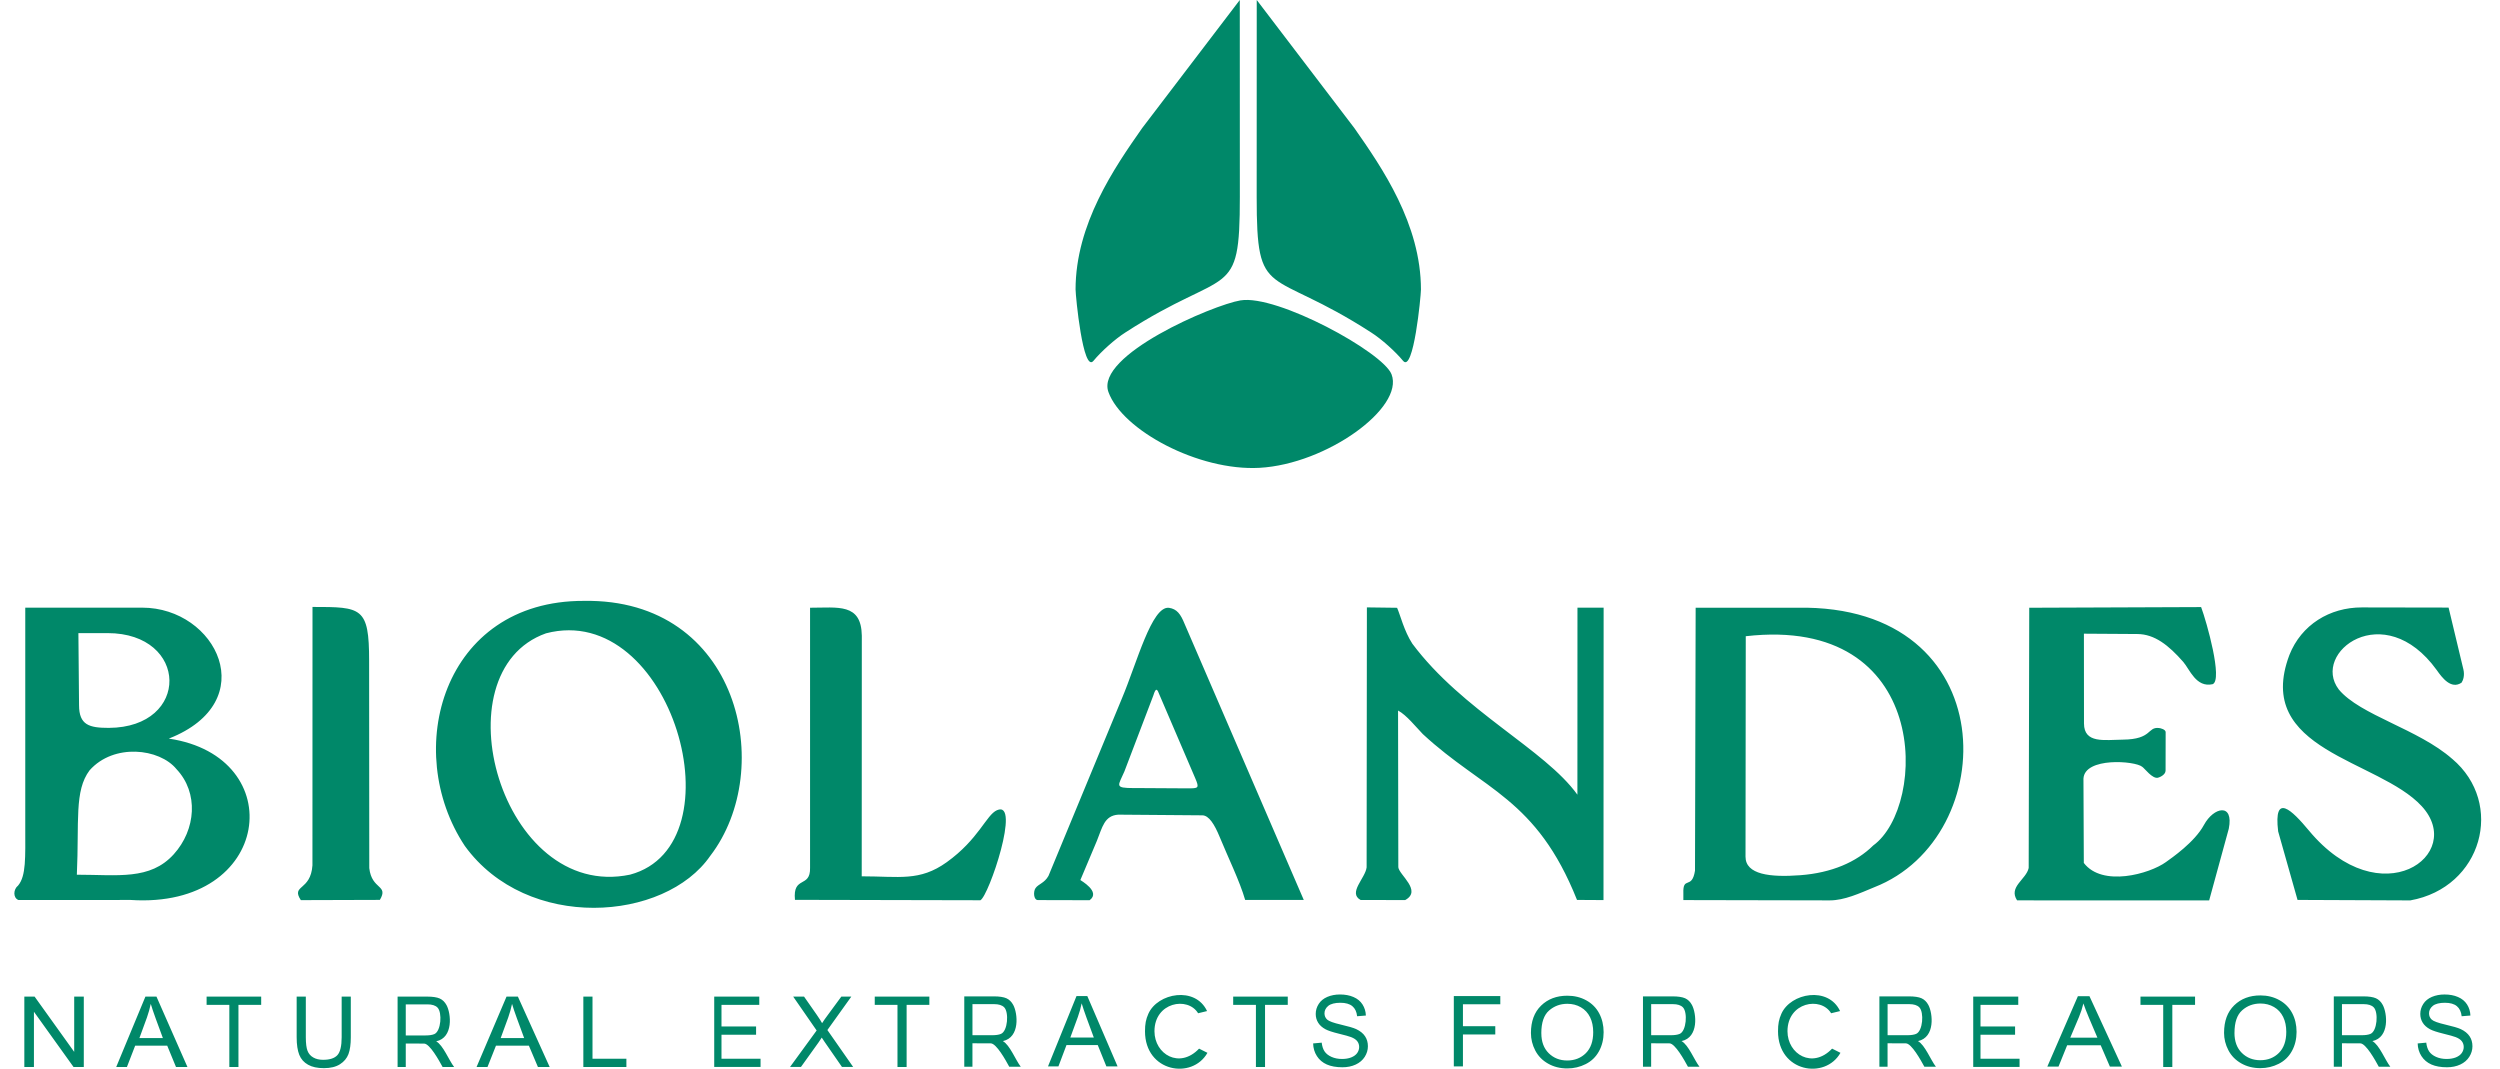 <svg width="131" height="56" viewBox="0 0 131 56" fill="none" xmlns="http://www.w3.org/2000/svg">
<g clip-path="url(#clip0_673_625)">
<path fill-rule="evenodd" clip-rule="evenodd" d="M4.027 45.835C4.153 43.034 3.886 41.438 4.695 40.364C5.964 38.935 8.358 39.214 9.247 40.302C10.416 41.537 10.274 43.473 9.102 44.767C7.862 46.134 6.167 45.835 4.028 45.835M16.373 45.334C16.285 46.706 15.23 46.352 15.764 47.167L19.905 47.154C20.38 46.354 19.479 46.639 19.35 45.487L19.342 34.624C19.343 31.812 18.95 31.804 16.375 31.804L16.372 45.334H16.373ZM51.37 47.175C51.814 46.958 53.518 41.889 52.239 42.456C51.678 42.704 51.288 43.975 49.607 45.18C48.186 46.199 47.118 45.919 45.154 45.919L45.159 33.304C45.129 31.596 43.919 31.845 42.447 31.845V45.474C42.472 46.558 41.532 45.866 41.656 47.152L51.37 47.173V47.175ZM59.41 41.295C58.359 41.295 58.599 41.174 58.919 40.422L60.433 36.449C60.572 35.993 60.642 36.1 60.763 36.423L62.624 40.764C62.861 41.315 62.8 41.308 62.219 41.31L59.41 41.293V41.295ZM57.096 47.171C57.707 46.722 56.606 46.125 56.611 46.114L57.476 44.061C57.764 43.35 57.866 42.739 58.595 42.688L63.001 42.723C63.349 42.725 63.644 43.205 63.913 43.861C64.332 44.885 64.964 46.175 65.247 47.158H68.318L62.069 32.682C61.865 32.18 61.67 31.909 61.252 31.849C60.349 31.747 59.576 34.732 58.788 36.598L54.94 45.897C54.728 46.278 54.414 46.318 54.261 46.539C54.135 46.721 54.16 47.164 54.387 47.164L57.095 47.171H57.096ZM128.493 39.764C126.714 38.198 123.663 37.475 122.55 36.125C121.088 34.196 124.917 31.284 127.684 35.111C127.97 35.52 128.441 36.141 128.986 35.771C129.076 35.637 129.154 35.381 129.082 35.079L128.306 31.837L123.76 31.829C122.08 31.826 120.591 32.732 119.963 34.324C118.075 39.352 124.629 39.783 126.897 42.243C129.244 44.789 124.746 48.044 120.985 43.519C120.095 42.449 119.128 41.501 119.375 43.564L120.391 47.156L126.299 47.181C130.068 46.51 131.269 42.101 128.494 39.763L128.493 39.764ZM105.695 47.179L115.76 47.181L116.788 43.425C117.061 42.055 115.996 42.284 115.488 43.225C114.997 44.136 113.791 44.958 113.497 45.171C112.64 45.793 110.162 46.493 109.192 45.218L109.173 40.802C109.23 39.664 111.884 39.864 112.255 40.182C112.389 40.273 112.783 40.821 113.077 40.753C113.18 40.728 113.474 40.596 113.476 40.38L113.48 38.363C113.48 38.225 113.213 38.154 113.13 38.148C112.507 38.081 112.792 38.74 111.243 38.757C110.272 38.768 109.203 38.974 109.201 37.909L109.197 33.205L111.999 33.223C112.903 33.228 113.64 33.815 114.398 34.679C114.742 35.071 115.07 36.048 115.944 35.851C116.483 35.628 115.635 32.604 115.339 31.811L106.332 31.846L106.303 45.483C106.175 46.084 105.229 46.47 105.695 47.179ZM71.611 45.45C71.544 46.019 70.617 46.79 71.298 47.16L73.632 47.163C74.533 46.669 73.304 45.84 73.272 45.442L73.258 37.232C73.702 37.469 74.186 38.084 74.556 38.466C77.741 41.418 80.502 41.808 82.635 47.156L84.023 47.164L84.03 31.842H82.659L82.656 41.642C80.951 39.265 76.637 37.255 74.007 33.73C73.574 33.068 73.369 32.205 73.207 31.848L71.625 31.827L71.611 45.449V45.45ZM91.476 33.338C101.211 32.224 100.992 42.247 98.159 44.301C97.271 45.18 95.97 45.737 94.34 45.861C92.751 45.981 91.464 45.828 91.465 44.889L91.478 33.338H91.476ZM88.21 47.164L95.878 47.18C96.644 47.181 97.44 46.812 98.21 46.492C104.925 43.878 105.07 31.651 94.182 31.844H88.852L88.818 45.622C88.656 46.646 88.173 45.873 88.208 46.814V47.163L88.21 47.164ZM28.61 33.186C35.193 31.463 38.843 44.274 33.013 45.832C26.266 47.241 22.913 35.208 28.61 33.186ZM37.22 44.844C40.711 40.291 38.725 31.35 30.593 31.486C23.185 31.467 21.05 39.352 24.357 44.327C27.618 48.832 34.841 48.298 37.22 44.843V44.844ZM4.107 33.175H5.636C9.901 33.175 9.995 38.119 5.7 38.141C4.677 38.141 4.142 37.993 4.142 36.95L4.108 33.175H4.107ZM0.95 46.401C0.691 46.603 0.678 47.047 0.966 47.161L6.849 47.158C14.256 47.643 15.23 39.646 8.845 38.703C13.79 36.762 11.337 31.84 7.45 31.841H1.324V43.415C1.324 44.918 1.373 45.897 0.949 46.402L0.95 46.401Z" fill="#008869"/>
<path fill-rule="evenodd" clip-rule="evenodd" d="M74.457 15.182C74.457 15.502 74.068 19.569 73.521 18.908C73.124 18.428 72.404 17.773 71.84 17.416C66.457 13.937 65.849 15.847 65.85 10.306L65.853 0L70.97 6.714C72.423 8.791 74.458 11.738 74.458 15.182M56.361 15.182C56.361 15.502 56.75 19.569 57.297 18.908C57.694 18.428 58.415 17.773 58.978 17.416C64.361 13.937 64.969 15.847 64.968 10.306L64.965 0L59.848 6.714C58.394 8.791 56.359 11.738 56.359 15.182H56.361ZM65.006 15.739C63.56 15.98 57.389 18.613 58.081 20.54C58.799 22.54 62.806 24.692 66.003 24.514C69.515 24.318 73.589 21.368 72.917 19.615C72.472 18.454 66.916 15.421 65.006 15.74V15.739Z" fill="#008869"/>
<path fill-rule="evenodd" clip-rule="evenodd" d="M96.001 54.948L96.44 55.168C95.642 56.586 93.168 56.181 93.168 54.039C93.168 53.656 93.214 53.415 93.344 53.122C93.828 52.029 95.805 51.664 96.42 52.98L95.951 53.094C95.408 52.198 93.664 52.519 93.664 54.036C93.664 55.248 94.978 56.027 96.002 54.948M98.48 55.898V52.21H100.03C100.319 52.21 100.538 52.244 100.687 52.309C100.836 52.376 100.957 52.493 101.046 52.66C101.282 53.096 101.413 54.358 100.502 54.554C100.866 54.752 101.174 55.555 101.442 55.898H100.838C100.651 55.553 100.164 54.673 99.868 54.672L98.908 54.668V55.898H98.479H98.48ZM98.91 54.245H99.945C100.14 54.245 100.293 54.222 100.403 54.176C100.762 54.027 100.825 53.042 100.573 52.785C100.464 52.672 100.288 52.617 100.049 52.617H98.91V54.245ZM103.397 55.91V52.222H105.757V52.655H103.778V53.787H105.59V54.219H103.778V55.477H105.825V55.909H103.397V55.91ZM126.688 54.676L127.136 54.635C127.158 54.821 127.206 54.973 127.285 55.092C127.364 55.21 127.484 55.306 127.648 55.38C127.812 55.454 127.998 55.49 128.202 55.49C128.385 55.49 128.545 55.463 128.685 55.408C128.824 55.352 128.927 55.275 128.996 55.179C129.064 55.081 129.099 54.975 129.099 54.863C129.099 54.751 129.067 54.648 129 54.561C128.935 54.475 128.827 54.402 128.675 54.344C128.579 54.306 128.364 54.245 128.032 54.164C127.7 54.083 127.468 54.005 127.335 53.934C127.163 53.841 127.034 53.726 126.95 53.589C126.865 53.453 126.823 53.3 126.823 53.13C126.823 52.943 126.875 52.768 126.979 52.607C127.082 52.445 127.232 52.323 127.431 52.237C127.631 52.153 127.851 52.111 128.094 52.111C128.361 52.111 128.598 52.155 128.801 52.244C129.006 52.332 129.163 52.461 129.273 52.633C129.382 52.804 129.442 52.997 129.45 53.214L128.991 53.251C128.966 53.018 128.882 52.842 128.741 52.724C128.599 52.605 128.389 52.545 128.112 52.545C127.834 52.545 127.612 52.599 127.479 52.707C127.347 52.816 127.281 52.946 127.281 53.099C127.281 53.232 127.328 53.34 127.422 53.427C127.514 53.512 127.754 53.6 128.143 53.69C128.532 53.781 128.797 53.858 128.942 53.925C129.152 54.024 129.306 54.149 129.407 54.301C129.507 54.451 129.556 54.626 129.556 54.824C129.556 55.022 129.5 55.204 129.39 55.378C129.281 55.551 129.122 55.687 128.918 55.782C128.712 55.878 128.48 55.925 128.223 55.925C127.896 55.925 127.624 55.876 127.403 55.779C127.182 55.681 127.01 55.536 126.884 55.34C126.758 55.145 126.692 54.924 126.686 54.677L126.688 54.676ZM122.291 55.898V52.21H123.841C124.13 52.21 124.349 52.244 124.498 52.309C124.647 52.376 124.768 52.493 124.857 52.66C125.093 53.096 125.224 54.358 124.313 54.554C124.677 54.752 124.985 55.555 125.253 55.898H124.649C124.462 55.553 123.975 54.673 123.679 54.672L122.719 54.668V55.898H122.29H122.291ZM122.719 54.245H123.754C123.95 54.245 124.103 54.222 124.212 54.176C124.571 54.027 124.635 53.042 124.383 52.785C124.273 52.672 124.097 52.617 123.859 52.617H122.719V54.245ZM86.092 55.898V52.21H87.642C87.93 52.21 88.15 52.244 88.299 52.309C88.448 52.376 88.569 52.493 88.658 52.66C88.894 53.096 89.025 54.358 88.113 54.554C88.478 54.752 88.785 55.555 89.053 55.898H88.449C88.262 55.553 87.776 54.673 87.479 54.672L86.52 54.668V55.898H86.091H86.092ZM86.521 54.245H87.556C87.751 54.245 87.905 54.222 88.014 54.176C88.373 54.027 88.437 53.042 88.185 52.785C88.075 52.672 87.899 52.617 87.661 52.617H86.521V54.245ZM50.528 55.898V52.21H52.078C52.366 52.21 52.586 52.244 52.735 52.309C52.884 52.376 53.005 52.493 53.094 52.66C53.33 53.096 53.461 54.358 52.549 54.554C52.914 54.752 53.221 55.555 53.489 55.898H52.885C52.698 55.553 52.212 54.673 51.915 54.672L50.956 54.668V55.898H50.527H50.528ZM50.957 54.245H51.992C52.189 54.245 52.341 54.222 52.45 54.176C52.809 54.027 52.872 53.042 52.621 52.785C52.511 52.672 52.335 52.617 52.097 52.617H50.957V54.245ZM117.086 54.123C117.086 54.568 117.215 54.917 117.472 55.172C117.73 55.427 118.052 55.555 118.441 55.555C118.83 55.555 119.162 55.427 119.418 55.169C119.672 54.912 119.801 54.546 119.801 54.072C119.801 53.772 119.747 53.511 119.637 53.287C119.527 53.064 119.368 52.89 119.158 52.768C118.946 52.645 118.71 52.584 118.449 52.584C118.078 52.584 117.757 52.702 117.49 52.939C117.221 53.176 117.087 53.571 117.087 54.125L117.086 54.123ZM116.541 54.115C116.541 53.504 116.719 53.025 117.072 52.679C117.426 52.334 117.884 52.16 118.444 52.16C118.811 52.16 119.141 52.241 119.435 52.404C119.729 52.566 119.954 52.793 120.109 53.084C120.263 53.374 120.34 53.705 120.34 54.072C120.34 54.439 120.259 54.78 120.096 55.074C119.934 55.37 119.704 55.593 119.405 55.744C119.107 55.895 118.785 55.971 118.441 55.971C118.067 55.971 117.732 55.887 117.437 55.719C117.143 55.551 116.919 55.324 116.768 55.034C116.616 54.744 116.54 54.438 116.54 54.114L116.541 54.115ZM113.352 55.91V52.655H112.161V52.222H115.021V52.655H113.83V55.91H113.351H113.352ZM108.482 54.374H109.904L109.469 53.351C109.338 53.041 109.239 52.783 109.17 52.581C109.113 52.821 109.036 53.058 108.939 53.291L108.482 54.374ZM107.28 55.889L108.881 52.201H109.488L111.187 55.889H110.558L110.076 54.771H108.319L107.866 55.889H107.281H107.28ZM80.221 54.13C80.221 53.519 80.399 53.039 80.754 52.694C81.109 52.348 81.567 52.175 82.128 52.175C82.496 52.175 82.827 52.256 83.122 52.419C83.416 52.581 83.642 52.808 83.797 53.099C83.951 53.389 84.03 53.719 84.03 54.087C84.03 54.454 83.948 54.795 83.785 55.089C83.622 55.385 83.39 55.608 83.092 55.758C82.793 55.91 82.47 55.986 82.125 55.986C81.75 55.986 81.415 55.902 81.12 55.734C80.824 55.568 80.601 55.339 80.449 55.049C80.297 54.759 80.221 54.452 80.221 54.129V54.13ZM80.766 54.138C80.766 54.583 80.895 54.932 81.152 55.187C81.41 55.441 81.733 55.57 82.122 55.57C82.511 55.57 82.844 55.441 83.1 55.184C83.356 54.927 83.484 54.561 83.484 54.087C83.484 53.787 83.43 53.526 83.32 53.302C83.21 53.079 83.05 52.905 82.84 52.783C82.629 52.66 82.393 52.599 82.13 52.599C81.758 52.599 81.437 52.718 81.168 52.954C80.9 53.191 80.765 53.585 80.765 54.139L80.766 54.138ZM76.18 55.88V52.193H78.616V52.625H76.658V53.774H78.353V54.206H76.658V55.88H76.179H76.18ZM65.81 55.91V52.655H64.619V52.222H67.479V52.655H66.288V55.91H65.809H65.81ZM62.831 54.948L63.27 55.168C62.472 56.586 59.998 56.181 59.998 54.039C59.998 53.656 60.044 53.415 60.174 53.122C60.658 52.029 62.635 51.664 63.25 52.98L62.781 53.094C62.238 52.198 60.494 52.519 60.494 54.036C60.494 55.248 61.808 56.027 62.832 54.948H62.831ZM54.915 55.88L56.409 52.193H56.975L58.561 55.88H57.974L57.523 54.763H55.883L55.461 55.88H54.915ZM56.085 54.367H57.316L56.939 53.344C56.825 53.034 56.74 52.776 56.68 52.575C56.63 52.815 56.564 53.052 56.481 53.285L56.085 54.367ZM47.028 55.91V52.655H45.837V52.222H48.698V52.655H47.507V55.91H47.027H47.028ZM41.397 55.91L42.792 53.997L41.563 52.222H42.132L42.791 53.165C42.927 53.361 43.022 53.511 43.078 53.614C43.159 53.485 43.255 53.348 43.365 53.202L44.086 52.221H44.61L43.355 53.974L44.706 55.909H44.12L43.208 54.593C43.156 54.519 43.106 54.444 43.06 54.37C42.979 54.493 42.922 54.58 42.887 54.629L41.971 55.907H41.397V55.91ZM37.425 55.91V52.222H39.786V52.655H37.806V53.787H39.619V54.219H37.806V55.477H39.853V55.909H37.425V55.91ZM30.567 55.91V52.222H31.047V55.478H32.823V55.91H30.569H30.567ZM24.972 55.91L26.542 52.222H27.137L28.803 55.91H28.187L27.713 54.792H25.989L25.545 55.91H24.971H24.972ZM26.236 54.395H27.466L27.09 53.373C26.976 53.062 26.89 52.805 26.831 52.603C26.781 52.843 26.714 53.08 26.632 53.313L26.236 54.395ZM20.834 55.91V52.222H22.384C22.673 52.222 22.892 52.256 23.041 52.321C23.19 52.388 23.311 52.506 23.4 52.672C23.636 53.108 23.768 54.37 22.856 54.566C23.22 54.764 23.528 55.568 23.796 55.91H23.192C23.005 55.565 22.518 54.685 22.222 54.684L21.262 54.68V55.91H20.833H20.834ZM21.262 54.257H22.298C22.493 54.257 22.646 54.234 22.756 54.188C23.115 54.039 23.178 53.054 22.926 52.797C22.817 52.684 22.64 52.629 22.402 52.629H21.262V54.257ZM17.903 52.222H18.382V54.352C18.382 54.722 18.341 55.017 18.259 55.236C18.176 55.452 18.029 55.631 17.814 55.767C17.6 55.904 17.32 55.971 16.972 55.971C16.624 55.971 16.358 55.912 16.144 55.792C15.929 55.673 15.775 55.501 15.683 55.276C15.593 55.051 15.545 54.742 15.545 54.352V52.222H16.025V54.351C16.025 54.671 16.055 54.908 16.113 55.059C16.171 55.211 16.27 55.329 16.412 55.41C16.553 55.493 16.727 55.534 16.931 55.534C17.281 55.534 17.53 55.452 17.679 55.29C17.828 55.127 17.903 54.814 17.903 54.351V52.222ZM12.017 55.91V52.655H10.826V52.222H13.686V52.655H12.495V55.91H12.016H12.017ZM6.09 55.91L7.62 52.222H8.199L9.822 55.91H9.222L8.762 54.792H7.083L6.651 55.91H6.091H6.09ZM7.305 54.395H8.535L8.159 53.373C8.045 53.062 7.96 52.805 7.9 52.603C7.85 52.843 7.783 53.08 7.701 53.313L7.305 54.395ZM1.275 55.91V52.222H1.813L3.888 55.118V52.222H4.391V55.91H3.853L1.778 53.015V55.91H1.275ZM68.808 54.676L69.257 54.635C69.279 54.821 69.327 54.973 69.406 55.092C69.484 55.21 69.605 55.306 69.769 55.38C69.933 55.454 70.119 55.49 70.323 55.49C70.506 55.49 70.666 55.463 70.805 55.408C70.945 55.352 71.048 55.275 71.117 55.179C71.185 55.081 71.22 54.975 71.22 54.863C71.22 54.751 71.188 54.648 71.121 54.561C71.056 54.475 70.948 54.402 70.796 54.344C70.7 54.306 70.484 54.245 70.152 54.164C69.82 54.083 69.589 54.005 69.456 53.934C69.284 53.841 69.155 53.726 69.071 53.589C68.986 53.453 68.944 53.3 68.944 53.13C68.944 52.943 68.997 52.768 69.1 52.607C69.203 52.445 69.353 52.323 69.552 52.237C69.751 52.153 69.972 52.111 70.215 52.111C70.482 52.111 70.719 52.155 70.923 52.244C71.128 52.332 71.285 52.461 71.395 52.633C71.504 52.804 71.564 52.997 71.572 53.214L71.113 53.251C71.089 53.018 71.005 52.842 70.864 52.724C70.722 52.605 70.511 52.545 70.234 52.545C69.956 52.545 69.734 52.599 69.601 52.707C69.47 52.816 69.403 52.946 69.403 53.099C69.403 53.232 69.451 53.34 69.544 53.427C69.636 53.512 69.876 53.6 70.265 53.69C70.654 53.781 70.919 53.858 71.064 53.925C71.274 54.024 71.429 54.149 71.529 54.301C71.629 54.451 71.678 54.626 71.678 54.824C71.678 55.022 71.622 55.204 71.513 55.378C71.403 55.551 71.244 55.687 71.04 55.782C70.834 55.878 70.602 55.925 70.345 55.925C70.018 55.925 69.746 55.876 69.525 55.779C69.304 55.681 69.132 55.536 69.006 55.34C68.88 55.145 68.815 54.924 68.808 54.677V54.676Z" fill="#008869"/>
</g>
<defs>
<clipPath id="clip0_673_625">
<rect width="129.259" height="56" fill="white" transform="translate(0.752)"/>
</clipPath>
</defs>
</svg>
